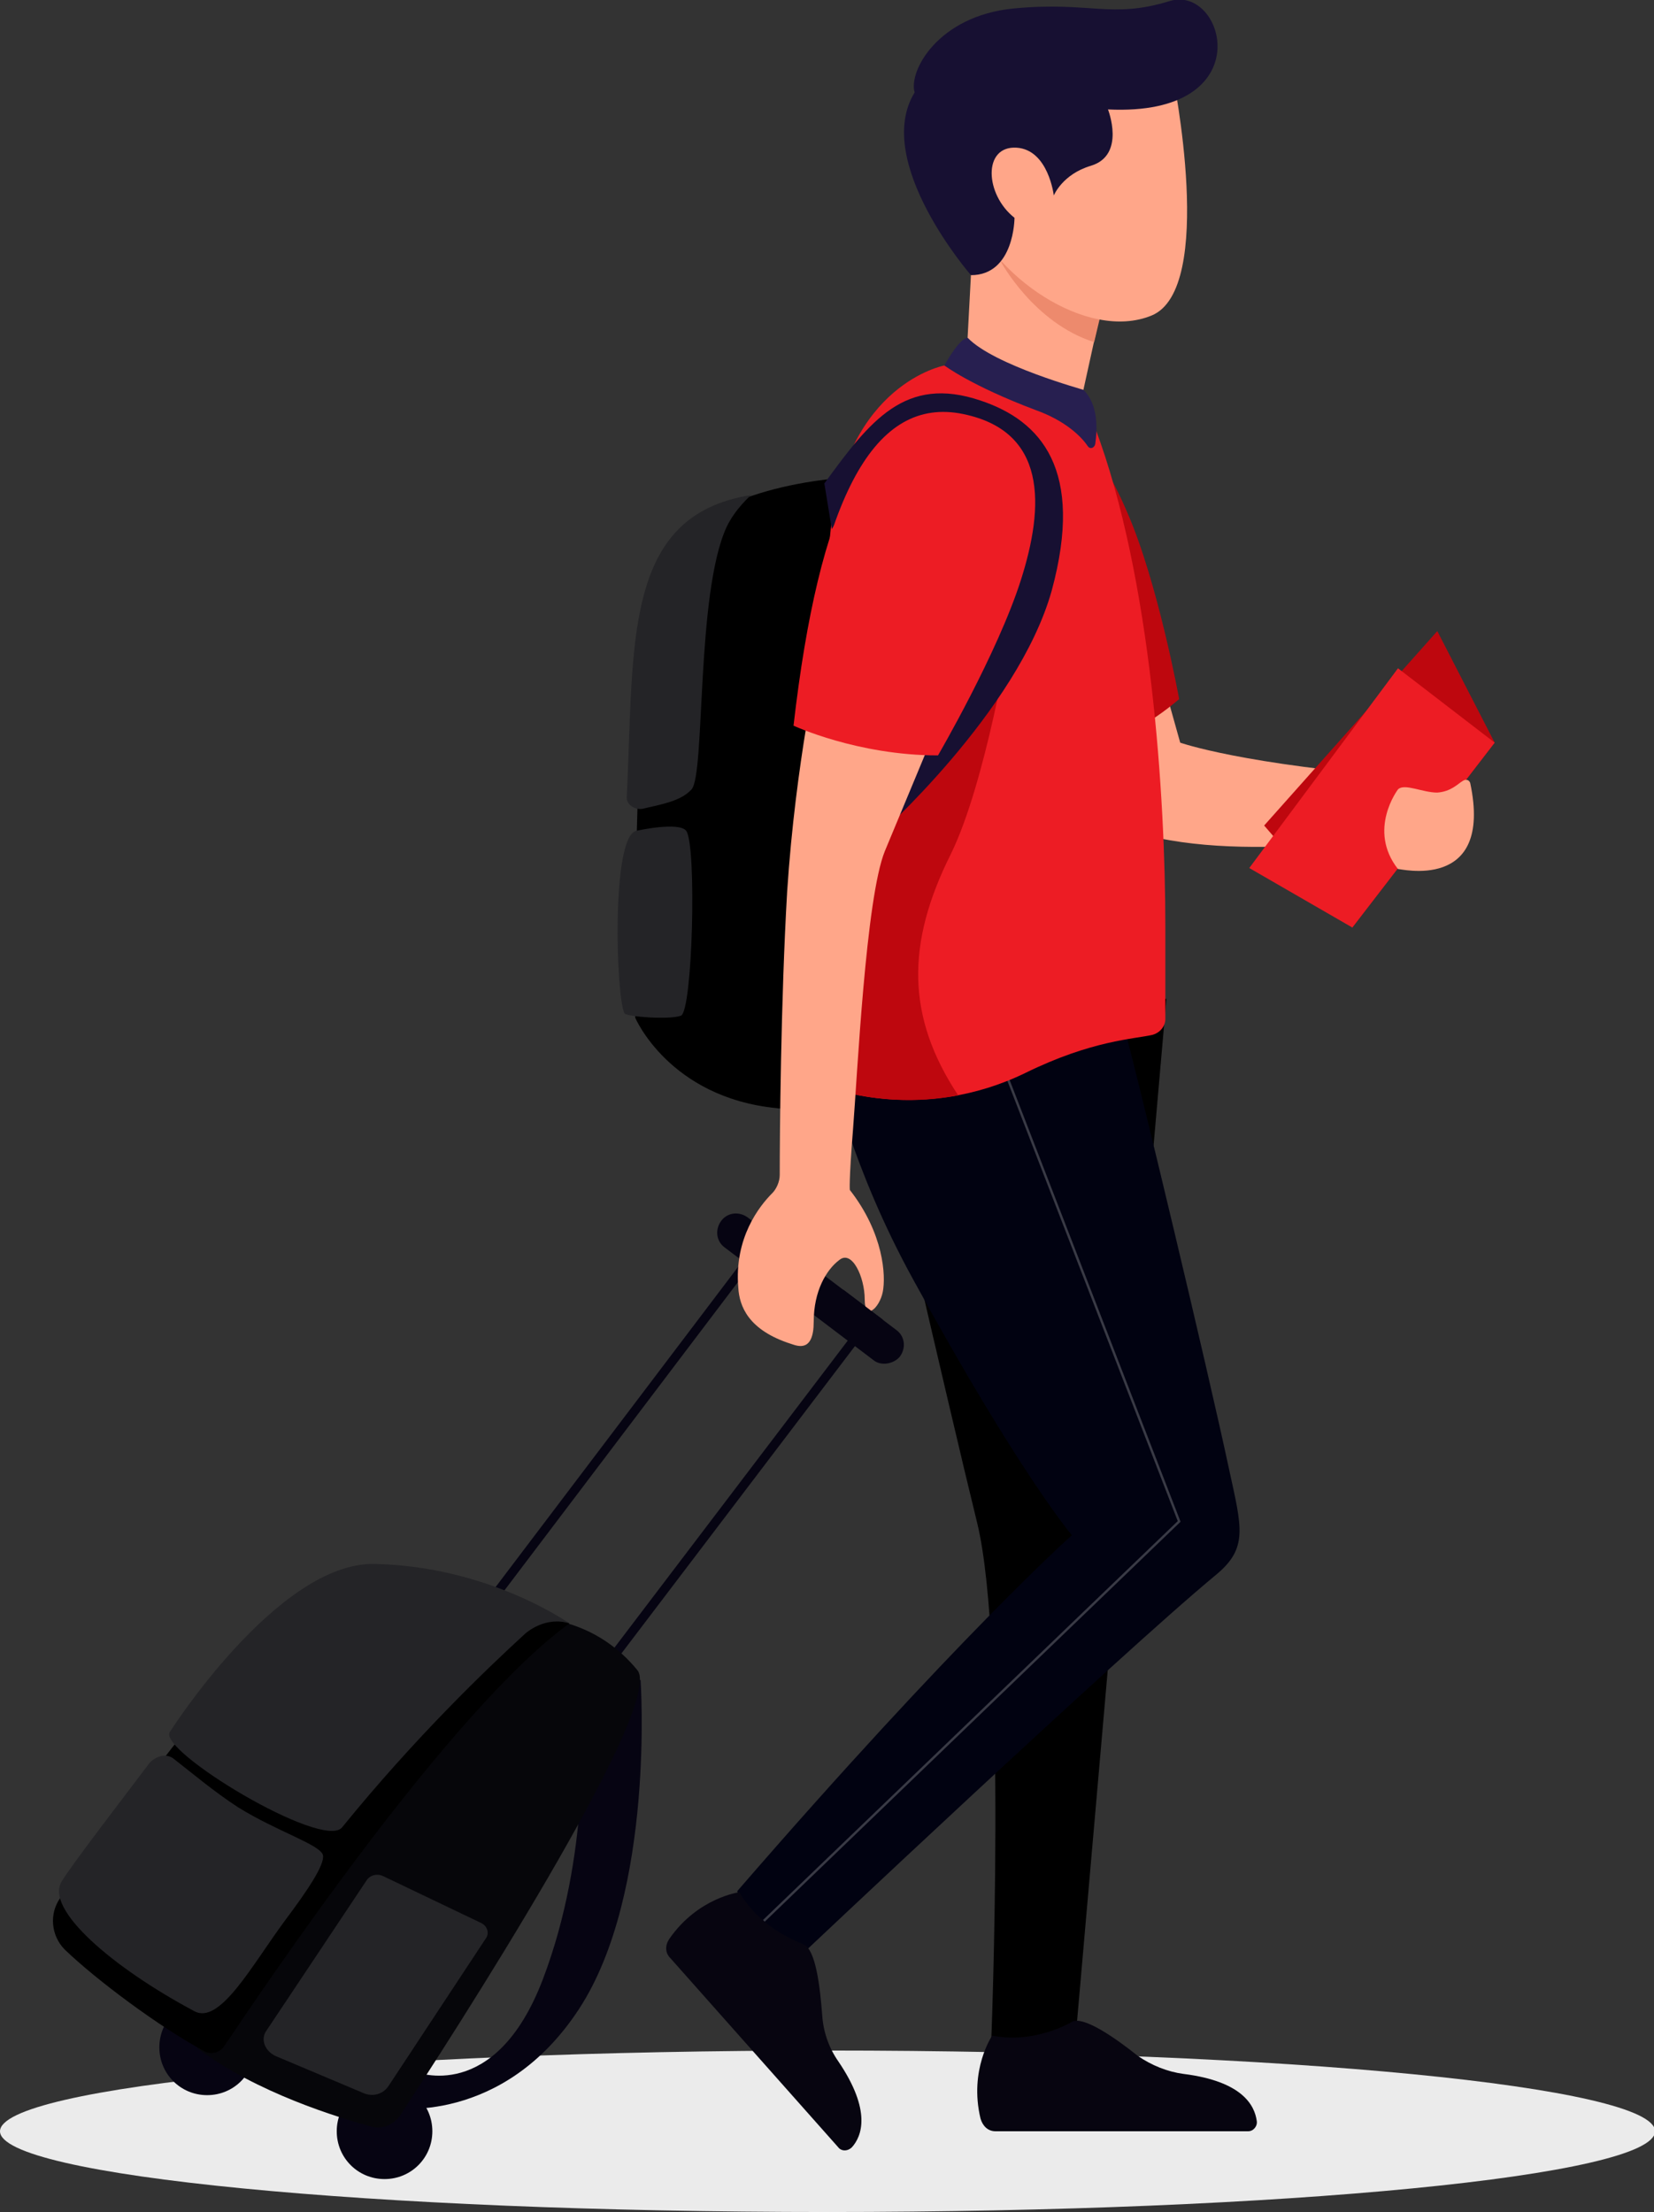 <svg width="172" height="230" viewBox="0 0 172 230" fill="none" xmlns="http://www.w3.org/2000/svg">
<rect x="0" y="0" width="172" height="230" fill="#333333" stroke="none"/>
<g clip-path="url(#clip0_915_2217)">
<path d="M86.055 230.001C133.582 230.001 172.11 226.242 172.11 221.605C172.11 216.968 133.582 213.209 86.055 213.209C38.528 213.209 0 216.968 0 221.605C0 226.242 38.528 230.001 86.055 230.001Z" fill="#EBEBEB"/>
<path d="M121.295 103.843L90.695 111.576C90.695 111.576 98.539 145.822 101.632 158.415C104.725 171.23 103.068 212.546 103.068 212.546H111.795L116.545 158.194L121.295 103.843Z" fill="black"/>
<path d="M114.555 48.275C114.555 48.275 117.648 58.991 122.73 77.219C122.73 77.219 129.248 79.539 146.702 80.864L146.149 86.719C146.149 86.719 126.817 90.254 116.102 85.835C105.497 81.306 96.549 42.31 114.555 48.275Z" fill="#FFA689"/>
<path d="M131.459 85.836L140.628 96.441L155.431 77.219L149.465 65.62L131.459 85.836Z" fill="#BE070E"/>
<path d="M129.912 90.255L145.378 69.486L155.43 77.219L140.628 96.441L129.912 90.255Z" fill="#ED1C24"/>
<path d="M152.889 81.417C152.778 81.085 152.447 80.975 152.116 81.196C151.563 81.527 150.9 82.301 149.464 82.411C147.918 82.411 146.04 81.417 145.377 82.08C145.377 82.08 142.173 86.278 145.377 90.365C145.377 90.255 155.319 92.906 152.889 81.417Z" fill="#FFA689"/>
<path d="M108.481 79.318C108.481 79.318 116.214 78.214 122.621 72.69C122.621 72.69 120.412 60.538 117.208 53.247C114.115 45.956 109.144 39.549 101.08 44.299C93.015 49.05 95.335 59.986 108.481 79.318Z" fill="#BE070E"/>
<path d="M82.519 74.457C82.519 74.457 89.148 78.655 97.543 78.655C97.543 78.655 103.73 68.05 106.16 60.428C108.59 52.805 109.032 44.741 99.753 43.084C90.584 41.427 85.171 51.259 82.519 74.457Z" fill="#ED1C24"/>
<path d="M116.987 107.157C116.987 107.157 98.097 100.749 86.387 111.354C86.387 111.354 88.486 121.297 95.004 133.117C105.94 153.112 111.464 159.63 111.464 159.63C111.464 159.63 99.533 170.235 76.666 196.638C76.666 196.638 78.102 202.051 82.742 203.818C82.742 203.818 116.324 172.113 126.487 163.718C129.802 160.956 129.139 158.857 127.813 152.781C125.604 142.397 118.313 111.907 116.987 107.157Z" fill="#010211"/>
<path d="M100.968 28.612L100.526 36.897C100.526 36.897 107.044 42.2 112.346 41.979L114.777 30.932L99.643 20.658L100.968 28.612Z" fill="#FFA689"/>
<path d="M104.061 27.176C104.061 27.176 107.485 33.583 113.782 35.572L114.886 30.932L104.061 27.176Z" fill="#ED8A6D"/>
<path d="M90.805 141.403L75.34 129.693C74.456 129.03 74.345 127.815 75.008 126.931C75.671 126.048 76.886 125.937 77.77 126.6L93.236 138.31C94.119 138.973 94.23 140.188 93.567 141.072C92.904 141.845 91.579 142.066 90.805 141.403Z" fill="#060412"/>
<path d="M77.88 131.019L44.076 175.649" stroke="#060412" stroke-width="0.942" stroke-miterlimit="10"/>
<path d="M88.816 139.304L54.902 183.934" stroke="#060412" stroke-width="0.942" stroke-miterlimit="10"/>
<path d="M87.491 49.712C87.491 49.712 71.031 50.596 68.38 59.875C65.729 69.155 66.06 105.831 66.06 105.831C66.06 105.831 69.595 114.116 80.752 115.221C80.752 115.221 86.607 116.547 86.276 104.395C85.834 92.022 87.491 49.712 87.491 49.712Z" fill="black"/>
<path d="M78.101 51.48C78.101 51.48 76.444 52.916 75.56 54.794C72.356 61.753 73.35 80.533 71.914 82.08C70.81 83.295 68.821 83.626 66.943 84.068C66.17 84.289 65.176 83.737 65.176 82.964C65.949 66.945 64.734 53.578 78.101 51.48Z" fill="#242427"/>
<path d="M66.17 86.388C66.17 86.388 70.588 85.394 71.362 86.388C72.466 87.935 72.025 105.168 70.809 105.61C69.594 106.052 65.286 105.721 64.955 105.389C64.071 103.953 63.519 86.941 66.17 86.388Z" fill="#242427"/>
<path d="M121.958 7.843C121.958 7.843 126.487 30.048 119.749 32.81C113.01 35.571 103.068 28.612 100.638 21.542C98.539 15.576 98.76 1.325 121.958 7.843Z" fill="#FFA689"/>
<path d="M115.219 11.379C115.219 11.379 117.097 16.129 113.452 17.233C110.469 18.117 109.585 20.327 109.585 20.327C109.585 20.327 109.033 15.576 105.719 15.355C102.184 15.135 102.405 20.216 105.498 22.647C105.498 22.647 105.498 28.612 100.969 28.612C100.969 28.612 90.695 16.792 95.114 9.611C94.451 7.402 97.544 1.657 105.387 0.884C113.341 0.111 115.55 1.989 121.626 0.111C127.371 -1.657 131.237 12.152 115.219 11.379Z" fill="#171032"/>
<path opacity="0.22" d="M102.184 105.389L122.621 158.194L79.428 199.731" stroke="white" stroke-width="0.25" stroke-miterlimit="10"/>
<path d="M44.96 221.604C44.96 224.366 42.75 226.575 39.989 226.575C37.227 226.575 35.018 224.366 35.018 221.604C35.018 218.842 37.227 216.633 39.989 216.633C42.75 216.633 44.96 218.842 44.96 221.604Z" fill="#060412"/>
<path d="M26.512 212.877C26.512 215.639 24.303 217.849 21.541 217.849C18.78 217.849 16.57 215.639 16.57 212.877C16.57 210.116 18.78 207.906 21.541 207.906C24.303 207.906 26.512 210.116 26.512 212.877Z" fill="#060412"/>
<path d="M66.613 174.654C66.613 174.654 68.16 196.748 60.206 208.9C52.252 221.052 40.764 219.174 40.764 219.174L43.194 215.418C43.194 215.418 51.479 218.843 56.45 205.807C61.421 192.771 60.427 179.294 60.427 179.294L66.613 174.654Z" fill="#060412"/>
<path d="M57.444 168.468C57.444 168.468 62.415 168.91 66.281 173.66C69.264 177.305 46.617 212.325 41.536 220.058C40.873 220.941 39.769 221.383 38.774 221.162C35.129 220.168 26.733 217.627 20.547 212.987C20.657 212.877 43.966 171.892 57.444 168.468Z" fill="#06060A"/>
<path d="M59.211 168.799C59.211 168.799 40.652 157.642 30.6 166.921C23.972 173.108 11.157 190.452 6.297 197.301C5.081 198.958 5.302 201.278 6.738 202.714C9.942 205.807 16.57 210.778 21.32 213.319C21.983 213.65 22.867 213.43 23.309 212.767C27.396 206.691 46.728 177.858 59.211 168.799Z" fill="black"/>
<path d="M18.007 182.829C17.234 182.276 16.239 182.608 15.577 183.271C13.257 186.364 7.292 194.097 6.408 195.643C4.64 198.516 11.71 204.591 20.216 209.121C22.868 210.557 26.182 204.37 29.606 199.731C31.926 196.638 33.804 193.876 33.583 192.882C33.252 191.777 28.833 190.451 24.746 187.91C22.205 186.253 19.995 184.375 18.007 182.829Z" fill="#242427"/>
<path d="M59.211 168.799C59.211 168.799 50.815 162.834 38.884 162.613C28.832 162.502 17.674 180.067 17.674 180.067C16.238 181.945 33.582 192.44 35.57 190.01C43.193 180.62 50.704 173.439 54.571 169.904C54.792 169.683 56.78 168.026 59.211 168.799Z" fill="#242427"/>
<path d="M27.727 211.11L38.111 195.533C38.443 194.981 39.216 194.76 39.879 195.091L50.042 199.952C50.705 200.283 50.926 201.057 50.484 201.609L40.431 216.854C39.879 217.738 38.774 218.069 37.78 217.627L28.611 213.761C27.506 213.208 27.065 211.993 27.727 211.11Z" fill="#242427"/>
<path d="M98.207 38.002C98.207 38.002 88.044 39.88 86.387 55.014C84.73 70.149 86.387 113.122 86.387 113.122C86.387 113.122 95.887 116.768 106.603 111.575C113.562 108.151 117.981 108.04 119.859 107.598C120.632 107.378 121.185 106.715 121.185 105.941C121.185 104.284 121.185 101.081 121.185 96.331C121.185 82.963 119.748 60.096 113.894 44.52C114.004 44.409 104.283 38.444 98.207 38.002Z" fill="#ED1C24"/>
<path d="M105.056 65.73C96.55 65.288 90.364 68.712 85.724 73.904C85.614 91.801 86.498 113.122 86.498 113.122C86.498 113.122 92.132 115.331 99.644 113.895C94.231 105.72 94.231 98.098 98.87 88.818C102.516 81.416 105.056 65.73 105.056 65.73Z" fill="#BE070E"/>
<path d="M86.498 55.015C86.498 55.015 94.562 41.869 100.417 44.189C107.597 46.95 109.144 60.87 98.318 75.562L92.574 81.638L91.138 87.051C91.138 87.051 105.83 74.016 109.365 61.422C112.789 48.828 108.26 43.747 101.964 41.648C94.12 38.997 90.475 43.747 85.725 50.265L86.498 55.015Z" fill="#171032"/>
<path d="M85.171 68.492C85.171 68.492 82.741 79.208 81.857 92.685C81.194 104.064 81.084 118.094 81.084 122.181C81.084 122.844 80.752 123.617 80.311 124.059C78.985 125.385 76.334 128.699 76.776 133.891C76.886 135.769 77.77 138.31 82.299 139.746C82.962 139.967 84.619 140.63 84.619 137.426C84.619 134.222 85.945 132.013 87.27 131.019C88.596 129.914 89.921 132.786 89.921 135.106C89.921 137.426 91.468 135.99 91.799 134.333C92.131 132.676 91.91 128.257 88.375 123.728C88.375 123.728 88.264 122.954 88.706 117.431C89.148 111.907 90.032 93.348 92.02 88.487C94.009 83.737 99.643 70.149 99.643 70.149L85.171 68.492Z" fill="#FFA689"/>
<path d="M82.519 75.452C82.519 75.452 89.148 78.545 97.543 78.545C97.543 78.545 103.73 67.94 106.16 60.318C108.59 52.695 109.032 44.631 99.753 42.974C90.584 41.427 85.171 52.364 82.519 75.452Z" fill="#ED1C24"/>
<path d="M103.178 211.662C103.178 211.662 100.748 215.197 101.963 220.279C102.184 221.052 102.737 221.604 103.51 221.604H129.801C130.354 221.604 130.796 221.052 130.685 220.5C130.464 218.953 129.249 216.412 123.063 215.639C121.406 215.418 119.749 214.755 118.313 213.761C116.103 211.993 112.679 209.563 111.464 210.226C111.464 210.226 107.708 212.546 103.178 211.662Z" fill="#070510"/>
<path d="M100.637 35.13C99.754 35.13 98.207 38.002 98.207 38.002C98.207 38.002 100.969 40.101 107.707 42.642C110.8 43.747 112.458 45.404 113.12 46.398C113.341 46.729 113.783 46.619 113.894 46.177C114.115 44.63 114.225 42.09 112.678 40.543C112.789 40.543 103.399 38.002 100.637 35.13Z" fill="#271F50"/>
<path d="M76.887 196.748C76.887 196.748 72.579 197.3 69.596 201.609C69.154 202.272 69.154 203.045 69.707 203.597L87.161 223.261C87.492 223.703 88.155 223.703 88.597 223.261C89.591 222.156 90.696 219.505 87.161 214.313C86.166 212.877 85.614 211.22 85.504 209.563C85.283 206.69 84.841 202.603 83.515 202.161C83.405 202.051 79.207 200.725 76.887 196.748Z" fill="#070510"/>
<path d="M87.713 134.111L91.8 137.205L91.469 139.083L86.719 136.652L87.713 134.111Z" fill="#060412"/>
</g>
<defs>
<clipPath id="clip0_915_2217">
<rect width="172" height="230" fill="white"/>
</clipPath>
</defs>
</svg>
